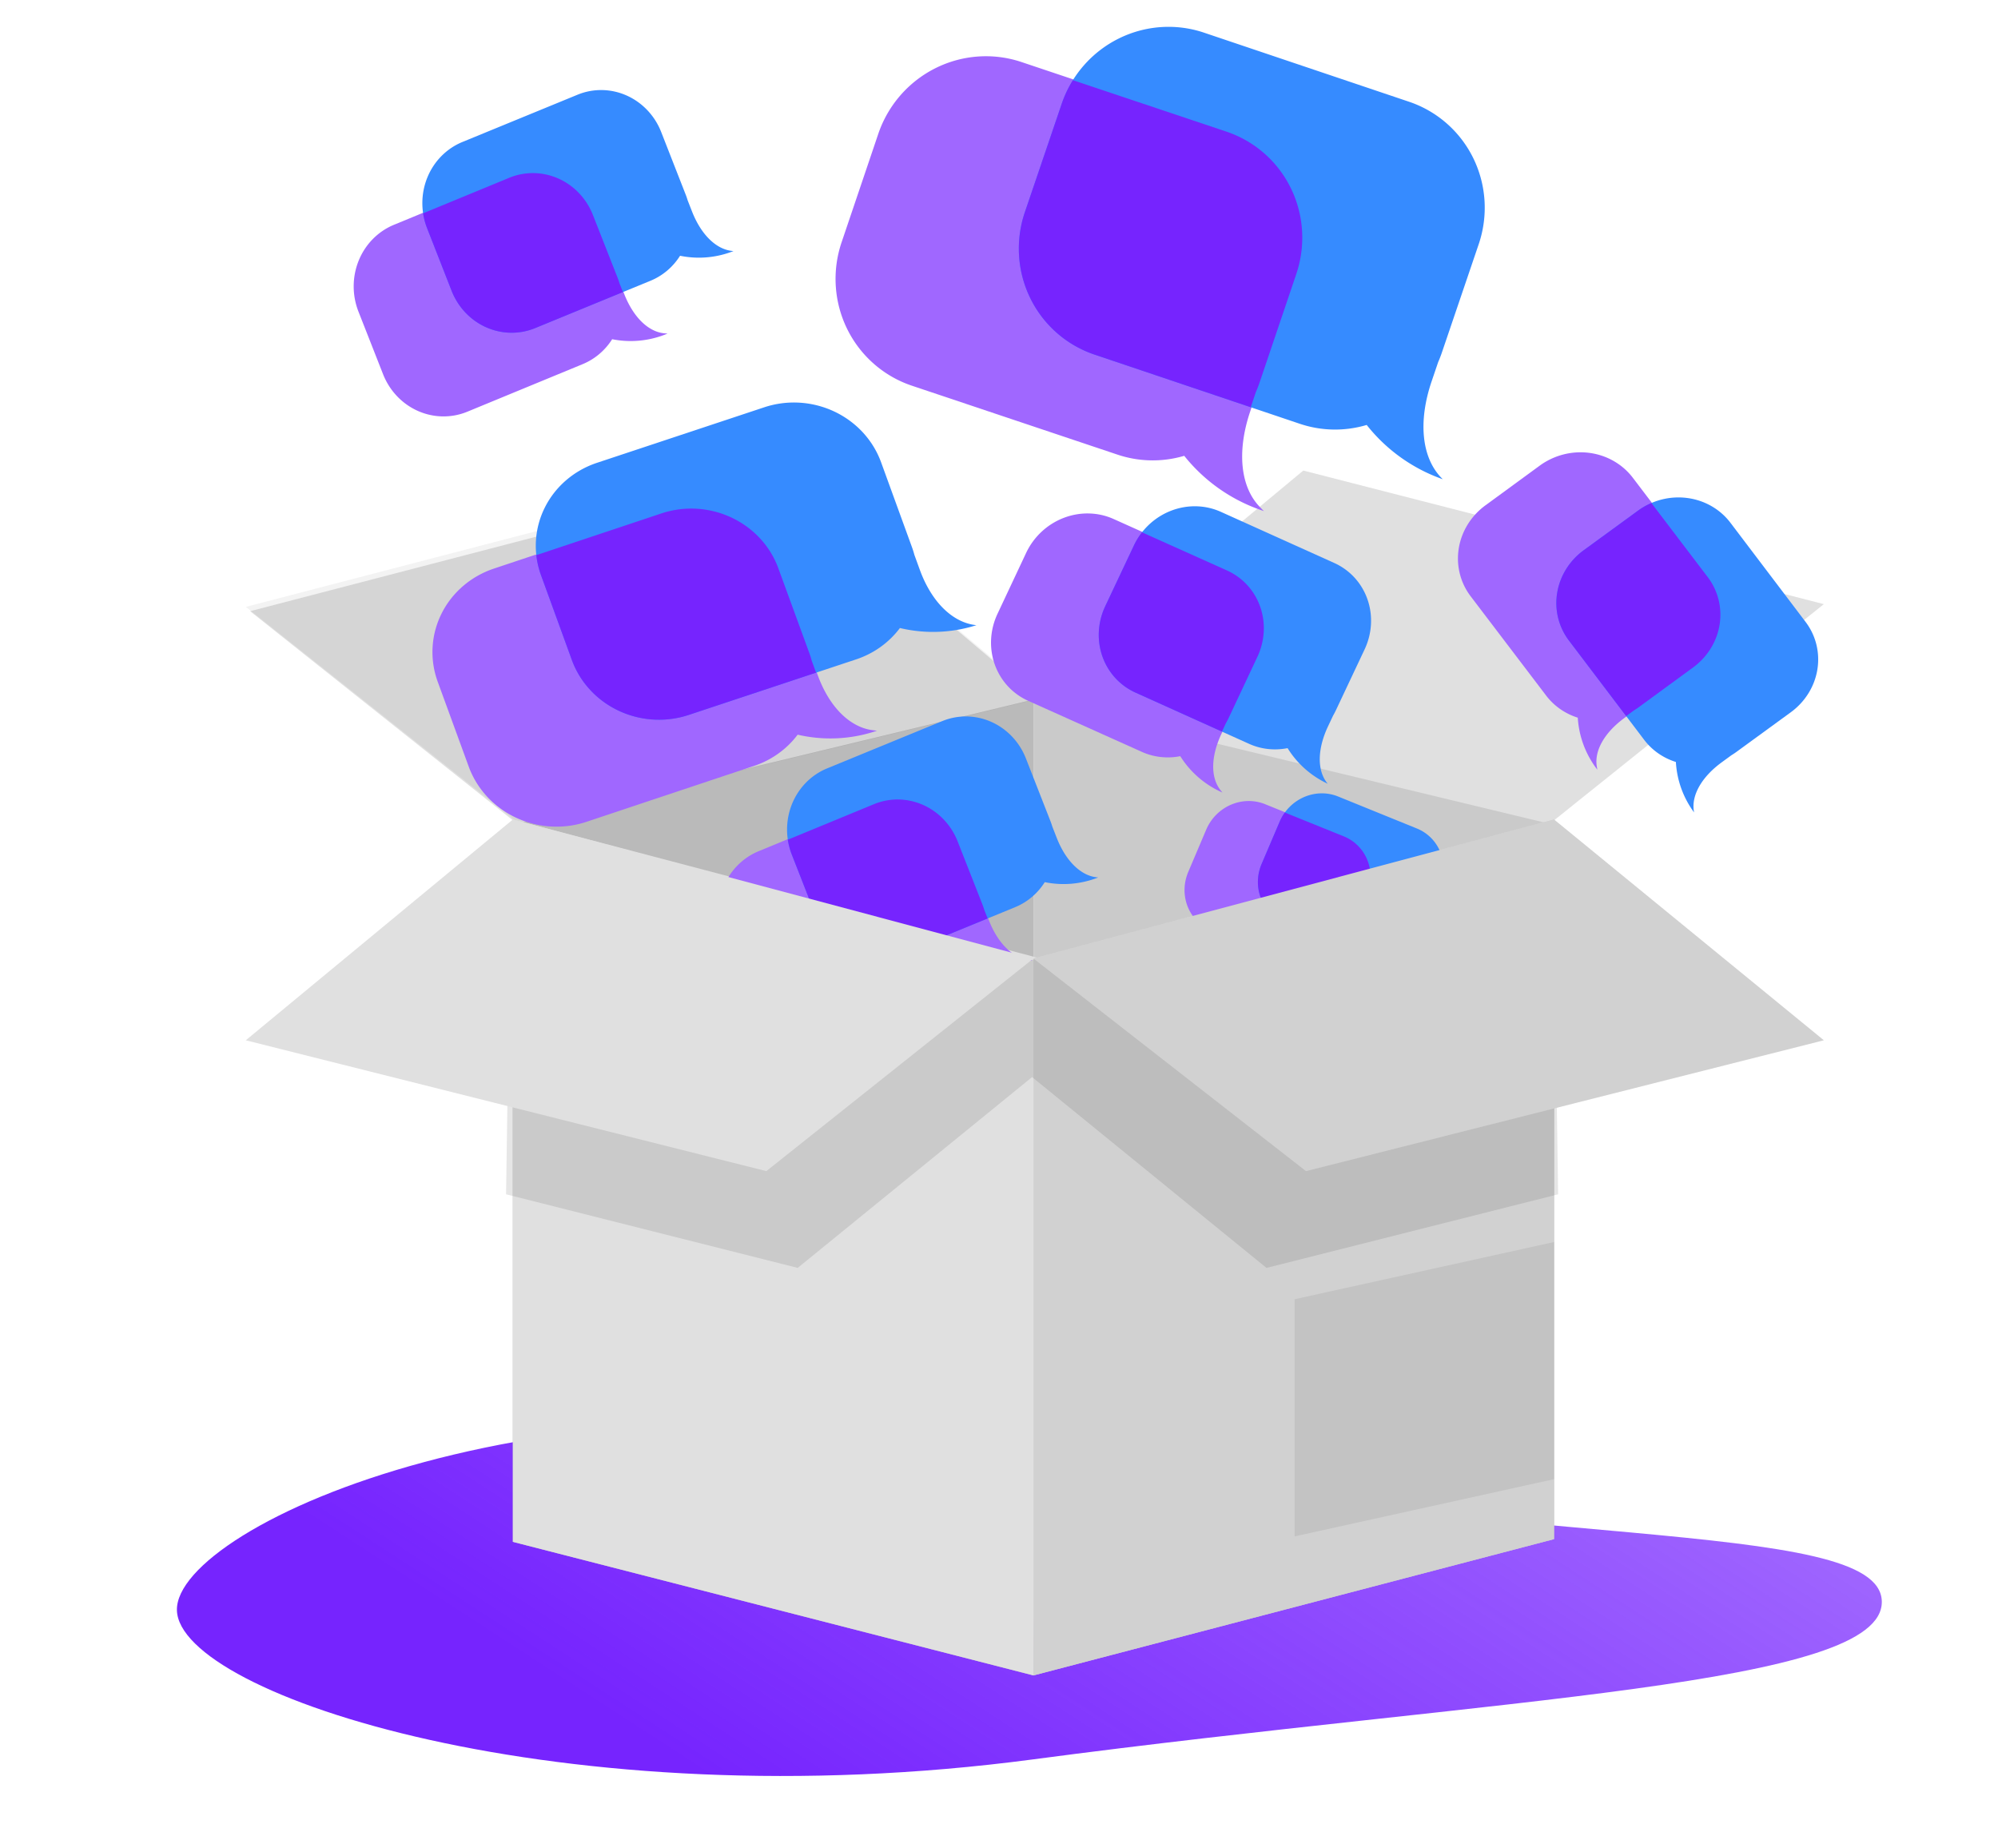 <?xml version="1.0" encoding="UTF-8" standalone="no"?>
<svg
   xmlns:dc="http://purl.org/dc/elements/1.1/"
   xmlns:cc="http://creativecommons.org/ns#"
   xmlns:rdf="http://www.w3.org/1999/02/22-rdf-syntax-ns#"
   xmlns:svg="http://www.w3.org/2000/svg"
   xmlns="http://www.w3.org/2000/svg"
   xmlns:xlink="http://www.w3.org/1999/xlink"
   xmlns:sodipodi="http://sodipodi.sourceforge.net/DTD/sodipodi-0.dtd"
   xmlns:inkscape="http://www.inkscape.org/namespaces/inkscape"
   id="5315dcf4-9ab7-45f5-a3d8-2e76525705db"
   data-name="Layer 1"
   width="813.15"
   height="752"
   viewBox="0 0 813.15 752"
   version="1.1"
   sodipodi:docname="feeds-ownership.svg"
   inkscape:version="0.92.4 (5da689c313, 2019-01-14)">
  <defs
     id="defs148">
    <linearGradient
       inkscape:collect="always"
       xlink:href="#linearGradient958"
       id="linearGradient968"
       x1="418.1"
       y1="820.38"
       x2="1640.731"
       y2="-258.462"
       gradientUnits="userSpaceOnUse"
       spreadMethod="pad"
       gradientTransform="matrix(0.927,-0.005,0.012,0.543,-181.65,233.342)" />
    <linearGradient
       inkscape:collect="always"
       id="linearGradient958">
      <stop
         style="stop-color:#7624fe;stop-opacity:1;"
         offset="0"
         id="stop954" />
      <stop
         style="stop-color:#7624fe;stop-opacity:0;"
         offset="1"
         id="stop956" />
    </linearGradient>
  </defs>
  <sodipodi:namedview
     pagecolor="#ffffff"
     bordercolor="#666666"
     borderopacity="1"
     objecttolerance="10"
     gridtolerance="10"
     guidetolerance="10"
     inkscape:pageopacity="0"
     inkscape:pageshadow="2"
     inkscape:window-width="1920"
     inkscape:window-height="1017"
     id="namedview146"
     showgrid="false"
     inkscape:zoom="0.79737573"
     inkscape:cx="371.48781"
     inkscape:cy="360.93982"
     inkscape:window-x="-8"
     inkscape:window-y="-8"
     inkscape:window-maximized="1"
     inkscape:current-layer="5315dcf4-9ab7-45f5-a3d8-2e76525705db" />
  <title
     id="title81">tweetstorm</title>
  <path
     d="m 765.862,651.637 c 0.772,34.529 -154.666,39.012 -345.533,64.319 C 229.632,741.237 72.773,689.766 72.001,655.237 71.229,620.707 226.092,550.425 417.534,590.918 c 192.343,40.686 347.557,26.19 348.329,60.719 z"
     data-name="Path 79"
     id="Path_79"
     inkscape:connector-curvature="0"
     style="fill:url(#linearGradient968);fill-opacity:1;stroke-width:2.894" />
  <polygon
     points="347.86,752 559.73,696.54 559.73,403.7 347.86,352.67 "
     id="polygon83"
     transform="translate(72.739,-70.23)"
     style="fill:#e0e0e0" />
  <polygon
     points="347.86,752 559.73,696.54 559.73,403.7 347.86,352.67 "
     id="polygon85"
     transform="translate(72.739,-70.23)"
     style="opacity:0.1" />
  <polygon
     points="347.86,752 135.99,697.65 135.99,403.7 347.86,352.67 "
     id="polygon87"
     transform="translate(72.739,-70.23)"
     style="fill:#e0e0e0" />
  <polygon
     points="347.86,752 135.99,697.65 135.99,401.93 347.86,350.91 "
     id="polygon89"
     transform="translate(72.739,-70.23)"
     style="opacity:0.17" />
  <polygon
     points="669.54,316.07 557.96,405.46 346.09,354.44 457.68,261.71 "
     id="polygon91"
     transform="translate(72.739,-70.23)"
     style="fill:#e0e0e0" />
  <polygon
     points="349.62,354.44 242.03,263.48 29.05,318.94 137.76,405.46 "
     id="polygon93"
     transform="translate(72.739,-70.23)"
     style="fill:#e0e0e0" />
  <polygon
     points="350.51,354.44 240.26,261.71 27.29,317.18 138.64,405.46 "
     id="polygon95"
     transform="translate(72.739,-70.23)"
     style="opacity:0.05" />
  <polygon
     points="347.86,752 350.72,460.27 135.99,403.7 135.99,697.65 "
     id="polygon97"
     transform="translate(72.739,-70.23)"
     style="fill:#e0e0e0" />
  <polygon
     points="347.86,460.27 559.73,403.7 559.73,696.54 347.86,752 "
     id="polygon99"
     transform="translate(72.739,-70.23)"
     style="fill:#e0e0e0" />
  <polygon
     points="347.86,460.27 559.73,403.7 559.73,696.54 347.86,752 "
     id="polygon101"
     transform="translate(72.739,-70.23)"
     style="opacity:0.07" />
  <polygon
     points="559.73,575.63 475.42,598.92 475.42,695.43 559.73,672.13 "
     id="polygon103"
     transform="matrix(1.253,0,0,1,-68.803,-70.23)"
     style="opacity:0.07" />
  <polygon
     points="347.31,508.52 347.31,460.82 135.44,407.58 133.22,556.22 251.91,586.17 "
     id="polygon105"
     transform="translate(72.739,-70.23)"
     style="opacity:0.1" />
  <polygon
     points="347.31,508.52 347.31,460.82 559.17,407.58 561.39,556.22 442.7,586.17 "
     id="polygon107"
     transform="translate(72.739,-70.23)"
     style="opacity:0.1" />
  <g
     id="g169-9-63"
     transform="matrix(0.325,0.132,-0.142,0.333,509.584,293.809)">
    <path
       style="opacity:0;fill:#e5e5e5"
       transform="translate(2.027)"
       data-name="Path 21609"
       d="m 138.587,0 h 5.04 a 138.589,138.589 0 0 1 0,277.178 h -5.04 A 138.589,138.589 0 0 1 138.587,0 Z"
       id="prefix__Path_21609-4-5"
       inkscape:connector-curvature="0" />
    <g
       transform="translate(0,41.183)"
       data-name="Group 13193"
       id="prefix__Group_13193-3-2">
      <path
         style="fill:#a067ff"
         transform="translate(-1659.005,-8139.413)"
         data-name="Path 21689"
         d="m 1878.7,8334.516 c -11.517,-5.68 -18.407,-20.5 -18.437,-39.648 l -0.016,-9.121 c 0.138,-1.547 0.205,-3.094 0.2,-4.6 l -0.076,-51.777 a 51.348,51.348 0 0 0 -51.287,-51.211 H 1809 l -98.785,0.152 A 51.347,51.347 0 0 0 1659,8229.676 l 0.076,51.777 a 51.34,51.34 0 0 0 51.288,51.2 h 0.08 l 98.783,-0.148 a 50.751,50.751 0 0 0 29.071,-9.113 77.66,77.66 0 0 0 40.151,12.137 l 2.344,0.039 z"
         id="prefix__Path_21689-3-1"
         inkscape:connector-curvature="0" />
      <path
         style="fill:#368bff"
         transform="translate(-1682.951,-8127)"
         data-name="Path 21690"
         d="m 1976.688,8283.426 c -11.64,-5.773 -18.587,-20.73 -18.587,-40.016 v -9.164 c 0.133,-1.5 0.2,-3.031 0.2,-4.562 v -51.77 A 50.966,50.966 0 0 0 1907.4,8127 h -98.786 a 50.966,50.966 0 0 0 -50.908,50.914 v 51.77 a 50.973,50.973 0 0 0 50.908,50.914 h 98.786 a 50.667,50.667 0 0 0 29.075,-9.145 77.105,77.105 0 0 0 40.146,12.25 l 0.656,0.02 z"
         id="prefix__Path_21690-4-7"
         inkscape:connector-curvature="0" />
      <path
         style="fill:#7624fe"
         transform="translate(-1682.951,-8139.535)"
         data-name="Path 21691"
         d="m 1883.936,8229.5 a 50.967,50.967 0 0 0 -50.985,-50.836 l -23.747,0.039 -50.134,0.078 a 50.824,50.824 0 0 0 -1.366,11.672 v 51.77 a 50.964,50.964 0 0 0 50.908,50.906 h 75.213 l -0.013,-7.285 c 0.133,-1.5 0.2,-3.02 0.2,-4.574 z"
         id="prefix__Path_21691-8-73"
         inkscape:connector-curvature="0" />
    </g>
  </g>
  <polygon
     points="458.78,546.79 347.86,460.27 559.73,403.7 669.54,493.55 "
     id="polygon115"
     transform="translate(72.739,-70.23)"
     style="fill:#e0e0e0" />
  <g
     id="g169"
     transform="matrix(0.846,0.285,-0.29,0.853,395.575,-57.676)">
    <path
       style="opacity:0;fill:#e5e5e5"
       transform="translate(2.027)"
       data-name="Path 21609"
       d="m 138.587,0 h 5.04 a 138.589,138.589 0 0 1 0,277.178 h -5.04 A 138.589,138.589 0 0 1 138.587,0 Z"
       id="prefix__Path_21609"
       inkscape:connector-curvature="0" />
    <g
       transform="translate(0,41.183)"
       data-name="Group 13193"
       id="prefix__Group_13193">
      <path
         style="fill:#a067ff"
         transform="translate(-1659.005,-8139.413)"
         data-name="Path 21689"
         d="m 1878.7,8334.516 c -11.517,-5.68 -18.407,-20.5 -18.437,-39.648 l -0.016,-9.121 c 0.138,-1.547 0.205,-3.094 0.2,-4.6 l -0.076,-51.777 a 51.348,51.348 0 0 0 -51.287,-51.211 H 1809 l -98.785,0.152 A 51.347,51.347 0 0 0 1659,8229.676 l 0.076,51.777 a 51.34,51.34 0 0 0 51.288,51.2 h 0.08 l 98.783,-0.148 a 50.751,50.751 0 0 0 29.071,-9.113 77.66,77.66 0 0 0 40.151,12.137 l 2.344,0.039 z"
         id="prefix__Path_21689"
         inkscape:connector-curvature="0" />
      <path
         style="fill:#368bff"
         transform="translate(-1682.951,-8127)"
         data-name="Path 21690"
         d="m 1976.688,8283.426 c -11.64,-5.773 -18.587,-20.73 -18.587,-40.016 v -9.164 c 0.133,-1.5 0.2,-3.031 0.2,-4.562 v -51.77 A 50.966,50.966 0 0 0 1907.4,8127 h -98.786 a 50.966,50.966 0 0 0 -50.908,50.914 v 51.77 a 50.973,50.973 0 0 0 50.908,50.914 h 98.786 a 50.667,50.667 0 0 0 29.075,-9.145 77.105,77.105 0 0 0 40.146,12.25 l 0.656,0.02 z"
         id="prefix__Path_21690"
         inkscape:connector-curvature="0" />
      <path
         style="fill:#7624fe"
         transform="translate(-1682.951,-8139.535)"
         data-name="Path 21691"
         d="m 1883.936,8229.5 a 50.967,50.967 0 0 0 -50.985,-50.836 l -23.747,0.039 -50.134,0.078 a 50.824,50.824 0 0 0 -1.366,11.672 v 51.77 a 50.964,50.964 0 0 0 50.908,50.906 h 75.213 l -0.013,-7.285 c 0.133,-1.5 0.2,-3.02 0.2,-4.574 z"
         id="prefix__Path_21691"
         inkscape:connector-curvature="0" />
    </g>
  </g>
  <g
     id="g169-9-6"
     transform="matrix(0.69,-0.229,0.243,0.668,146.204,189.612)">
    <path
       style="opacity:0;fill:#e5e5e5"
       transform="translate(2.027)"
       data-name="Path 21609"
       d="m 138.587,0 h 5.04 a 138.589,138.589 0 0 1 0,277.178 h -5.04 A 138.589,138.589 0 0 1 138.587,0 Z"
       id="prefix__Path_21609-4-4"
       inkscape:connector-curvature="0" />
    <g
       transform="translate(0,41.183)"
       data-name="Group 13193"
       id="prefix__Group_13193-3-0">
      <path
         style="fill:#a067ff"
         transform="translate(-1659.005,-8139.413)"
         data-name="Path 21689"
         d="m 1878.7,8334.516 c -11.517,-5.68 -18.407,-20.5 -18.437,-39.648 l -0.016,-9.121 c 0.138,-1.547 0.205,-3.094 0.2,-4.6 l -0.076,-51.777 a 51.348,51.348 0 0 0 -51.287,-51.211 H 1809 l -98.785,0.152 A 51.347,51.347 0 0 0 1659,8229.676 l 0.076,51.777 a 51.34,51.34 0 0 0 51.288,51.2 h 0.08 l 98.783,-0.148 a 50.751,50.751 0 0 0 29.071,-9.113 77.66,77.66 0 0 0 40.151,12.137 l 2.344,0.039 z"
         id="prefix__Path_21689-3-6"
         inkscape:connector-curvature="0" />
      <path
         style="fill:#368bff"
         transform="translate(-1682.951,-8127)"
         data-name="Path 21690"
         d="m 1976.688,8283.426 c -11.64,-5.773 -18.587,-20.73 -18.587,-40.016 v -9.164 c 0.133,-1.5 0.2,-3.031 0.2,-4.562 v -51.77 A 50.966,50.966 0 0 0 1907.4,8127 h -98.786 a 50.966,50.966 0 0 0 -50.908,50.914 v 51.77 a 50.973,50.973 0 0 0 50.908,50.914 h 98.786 a 50.667,50.667 0 0 0 29.075,-9.145 77.105,77.105 0 0 0 40.146,12.25 l 0.656,0.02 z"
         id="prefix__Path_21690-4-5"
         inkscape:connector-curvature="0" />
      <path
         style="fill:#7624fe"
         transform="translate(-1682.951,-8139.535)"
         data-name="Path 21691"
         d="m 1883.936,8229.5 a 50.967,50.967 0 0 0 -50.985,-50.836 l -23.747,0.039 -50.134,0.078 a 50.824,50.824 0 0 0 -1.366,11.672 v 51.77 a 50.964,50.964 0 0 0 50.908,50.906 h 75.213 l -0.013,-7.285 c 0.133,-1.5 0.2,-3.02 0.2,-4.574 z"
         id="prefix__Path_21691-8-7"
         inkscape:connector-curvature="0" />
    </g>
  </g>
  <g
     id="g169-9-9"
     transform="matrix(0.475,-0.195,0.193,0.493,120.52,61.994)">
    <path
       style="opacity:0;fill:#e5e5e5"
       transform="translate(2.027)"
       data-name="Path 21609"
       d="m 138.587,0 h 5.04 a 138.589,138.589 0 0 1 0,277.178 h -5.04 A 138.589,138.589 0 0 1 138.587,0 Z"
       id="prefix__Path_21609-4-1"
       inkscape:connector-curvature="0" />
    <g
       transform="translate(0,41.183)"
       data-name="Group 13193"
       id="prefix__Group_13193-3-7">
      <path
         style="fill:#a067ff"
         transform="translate(-1659.005,-8139.413)"
         data-name="Path 21689"
         d="m 1878.7,8334.516 c -11.517,-5.68 -18.407,-20.5 -18.437,-39.648 l -0.016,-9.121 c 0.138,-1.547 0.205,-3.094 0.2,-4.6 l -0.076,-51.777 a 51.348,51.348 0 0 0 -51.287,-51.211 H 1809 l -98.785,0.152 A 51.347,51.347 0 0 0 1659,8229.676 l 0.076,51.777 a 51.34,51.34 0 0 0 51.288,51.2 h 0.08 l 98.783,-0.148 a 50.751,50.751 0 0 0 29.071,-9.113 77.66,77.66 0 0 0 40.151,12.137 l 2.344,0.039 z"
         id="prefix__Path_21689-3-66"
         inkscape:connector-curvature="0" />
      <path
         style="fill:#368bff"
         transform="translate(-1682.951,-8127)"
         data-name="Path 21690"
         d="m 1976.688,8283.426 c -11.64,-5.773 -18.587,-20.73 -18.587,-40.016 v -9.164 c 0.133,-1.5 0.2,-3.031 0.2,-4.562 v -51.77 A 50.966,50.966 0 0 0 1907.4,8127 h -98.786 a 50.966,50.966 0 0 0 -50.908,50.914 v 51.77 a 50.973,50.973 0 0 0 50.908,50.914 h 98.786 a 50.667,50.667 0 0 0 29.075,-9.145 77.105,77.105 0 0 0 40.146,12.25 l 0.656,0.02 z"
         id="prefix__Path_21690-4-55"
         inkscape:connector-curvature="0" />
      <path
         style="fill:#7624fe"
         transform="translate(-1682.951,-8139.535)"
         data-name="Path 21691"
         d="m 1883.936,8229.5 a 50.967,50.967 0 0 0 -50.985,-50.836 l -23.747,0.039 -50.134,0.078 a 50.824,50.824 0 0 0 -1.366,11.672 v 51.77 a 50.964,50.964 0 0 0 50.908,50.906 h 75.213 l -0.013,-7.285 c 0.133,-1.5 0.2,-3.02 0.2,-4.574 z"
         id="prefix__Path_21691-8-8"
         inkscape:connector-curvature="0" />
    </g>
  </g>
  <g
     id="g169-9-63-9"
     transform="matrix(0.31,0.409,-0.428,0.312,682.915,148.463)">
    <path
       style="opacity:0;fill:#e5e5e5"
       transform="translate(2.027)"
       data-name="Path 21609"
       d="m 138.587,0 h 5.04 a 138.589,138.589 0 0 1 0,277.178 h -5.04 A 138.589,138.589 0 0 1 138.587,0 Z"
       id="prefix__Path_21609-4-5-8"
       inkscape:connector-curvature="0" />
    <g
       transform="translate(0,41.183)"
       data-name="Group 13193"
       id="prefix__Group_13193-3-2-5">
      <path
         style="fill:#a067ff"
         transform="translate(-1659.005,-8139.413)"
         data-name="Path 21689"
         d="m 1878.7,8334.516 c -11.517,-5.68 -18.407,-20.5 -18.437,-39.648 l -0.016,-9.121 c 0.138,-1.547 0.205,-3.094 0.2,-4.6 l -0.076,-51.777 a 51.348,51.348 0 0 0 -51.287,-51.211 H 1809 l -98.785,0.152 A 51.347,51.347 0 0 0 1659,8229.676 l 0.076,51.777 a 51.34,51.34 0 0 0 51.288,51.2 h 0.08 l 98.783,-0.148 a 50.751,50.751 0 0 0 29.071,-9.113 77.66,77.66 0 0 0 40.151,12.137 l 2.344,0.039 z"
         id="prefix__Path_21689-3-1-1"
         inkscape:connector-curvature="0" />
      <path
         style="fill:#368bff"
         transform="translate(-1682.951,-8127)"
         data-name="Path 21690"
         d="m 1976.688,8283.426 c -11.64,-5.773 -18.587,-20.73 -18.587,-40.016 v -9.164 c 0.133,-1.5 0.2,-3.031 0.2,-4.562 v -51.77 A 50.966,50.966 0 0 0 1907.4,8127 h -98.786 a 50.966,50.966 0 0 0 -50.908,50.914 v 51.77 a 50.973,50.973 0 0 0 50.908,50.914 h 98.786 a 50.667,50.667 0 0 0 29.075,-9.145 77.105,77.105 0 0 0 40.146,12.25 l 0.656,0.02 z"
         id="prefix__Path_21690-4-7-1"
         inkscape:connector-curvature="0" />
      <path
         style="fill:#7624fe"
         transform="translate(-1682.951,-8139.535)"
         data-name="Path 21691"
         d="m 1883.936,8229.5 a 50.967,50.967 0 0 0 -50.985,-50.836 l -23.747,0.039 -50.134,0.078 a 50.824,50.824 0 0 0 -1.366,11.672 v 51.77 a 50.964,50.964 0 0 0 50.908,50.906 h 75.213 l -0.013,-7.285 c 0.133,-1.5 0.2,-3.02 0.2,-4.574 z"
         id="prefix__Path_21691-8-73-7"
         inkscape:connector-curvature="0" />
    </g>
  </g>
  <g
     id="g169-9"
     transform="matrix(0.475,-0.195,0.193,0.493,268.95,316.889)">
    <path
       style="opacity:0;fill:#e5e5e5"
       transform="translate(2.027)"
       data-name="Path 21609"
       d="m 138.587,0 h 5.04 a 138.589,138.589 0 0 1 0,277.178 h -5.04 A 138.589,138.589 0 0 1 138.587,0 Z"
       id="prefix__Path_21609-4"
       inkscape:connector-curvature="0" />
    <g
       transform="translate(0,41.183)"
       data-name="Group 13193"
       id="prefix__Group_13193-3">
      <path
         style="fill:#a067ff"
         transform="translate(-1659.005,-8139.413)"
         data-name="Path 21689"
         d="m 1878.7,8334.516 c -11.517,-5.68 -18.407,-20.5 -18.437,-39.648 l -0.016,-9.121 c 0.138,-1.547 0.205,-3.094 0.2,-4.6 l -0.076,-51.777 a 51.348,51.348 0 0 0 -51.287,-51.211 H 1809 l -98.785,0.152 A 51.347,51.347 0 0 0 1659,8229.676 l 0.076,51.777 a 51.34,51.34 0 0 0 51.288,51.2 h 0.08 l 98.783,-0.148 a 50.751,50.751 0 0 0 29.071,-9.113 77.66,77.66 0 0 0 40.151,12.137 l 2.344,0.039 z"
         id="prefix__Path_21689-3"
         inkscape:connector-curvature="0" />
      <path
         style="fill:#368bff"
         transform="translate(-1682.951,-8127)"
         data-name="Path 21690"
         d="m 1976.688,8283.426 c -11.64,-5.773 -18.587,-20.73 -18.587,-40.016 v -9.164 c 0.133,-1.5 0.2,-3.031 0.2,-4.562 v -51.77 A 50.966,50.966 0 0 0 1907.4,8127 h -98.786 a 50.966,50.966 0 0 0 -50.908,50.914 v 51.77 a 50.973,50.973 0 0 0 50.908,50.914 h 98.786 a 50.667,50.667 0 0 0 29.075,-9.145 77.105,77.105 0 0 0 40.146,12.25 l 0.656,0.02 z"
         id="prefix__Path_21690-4"
         inkscape:connector-curvature="0" />
      <path
         style="fill:#7624fe"
         transform="translate(-1682.951,-8139.535)"
         data-name="Path 21691"
         d="m 1883.936,8229.5 a 50.967,50.967 0 0 0 -50.985,-50.836 l -23.747,0.039 -50.134,0.078 a 50.824,50.824 0 0 0 -1.366,11.672 v 51.77 a 50.964,50.964 0 0 0 50.908,50.906 h 75.213 l -0.013,-7.285 c 0.133,-1.5 0.2,-3.02 0.2,-4.574 z"
         id="prefix__Path_21691-8"
         inkscape:connector-curvature="0" />
    </g>
  </g>
  <polygon
     points="239.15,546.79 347.86,460.27 135.99,403.7 27.29,493.55 "
     id="polygon111"
     transform="translate(72.739,-70.23)"
     style="fill:#e0e0e0" />
  <polygon
     points="458.78,546.79 347.86,460.27 559.73,403.7 669.54,493.55 "
     id="polygon117"
     transform="translate(72.739,-70.23)"
     style="opacity:0.07" />
  <g
     id="g169-9-63-9-2"
     transform="matrix(0.468,0.211,-0.226,0.479,447.328,162.025)">
    <path
       style="opacity:0;fill:#e5e5e5"
       transform="translate(2.027)"
       data-name="Path 21609"
       d="m 138.587,0 h 5.04 a 138.589,138.589 0 0 1 0,277.178 h -5.04 A 138.589,138.589 0 0 1 138.587,0 Z"
       id="prefix__Path_21609-4-5-8-5"
       inkscape:connector-curvature="0" />
    <g
       transform="translate(0,41.183)"
       data-name="Group 13193"
       id="prefix__Group_13193-3-2-5-7">
      <path
         style="fill:#a067ff"
         transform="translate(-1659.005,-8139.413)"
         data-name="Path 21689"
         d="m 1878.7,8334.516 c -11.517,-5.68 -18.407,-20.5 -18.437,-39.648 l -0.016,-9.121 c 0.138,-1.547 0.205,-3.094 0.2,-4.6 l -0.076,-51.777 a 51.348,51.348 0 0 0 -51.287,-51.211 H 1809 l -98.785,0.152 A 51.347,51.347 0 0 0 1659,8229.676 l 0.076,51.777 a 51.34,51.34 0 0 0 51.288,51.2 h 0.08 l 98.783,-0.148 a 50.751,50.751 0 0 0 29.071,-9.113 77.66,77.66 0 0 0 40.151,12.137 l 2.344,0.039 z"
         id="prefix__Path_21689-3-1-1-3"
         inkscape:connector-curvature="0" />
      <path
         style="fill:#368bff"
         transform="translate(-1682.951,-8127)"
         data-name="Path 21690"
         d="m 1976.688,8283.426 c -11.64,-5.773 -18.587,-20.73 -18.587,-40.016 v -9.164 c 0.133,-1.5 0.2,-3.031 0.2,-4.562 v -51.77 A 50.966,50.966 0 0 0 1907.4,8127 h -98.786 a 50.966,50.966 0 0 0 -50.908,50.914 v 51.77 a 50.973,50.973 0 0 0 50.908,50.914 h 98.786 a 50.667,50.667 0 0 0 29.075,-9.145 77.105,77.105 0 0 0 40.146,12.25 l 0.656,0.02 z"
         id="prefix__Path_21690-4-7-1-4"
         inkscape:connector-curvature="0" />
      <path
         style="fill:#7624fe"
         transform="translate(-1682.951,-8139.535)"
         data-name="Path 21691"
         d="m 1883.936,8229.5 a 50.967,50.967 0 0 0 -50.985,-50.836 l -23.747,0.039 -50.134,0.078 a 50.824,50.824 0 0 0 -1.366,11.672 v 51.77 a 50.964,50.964 0 0 0 50.908,50.906 h 75.213 l -0.013,-7.285 c 0.133,-1.5 0.2,-3.02 0.2,-4.574 z"
         id="prefix__Path_21691-8-73-7-1"
         inkscape:connector-curvature="0" />
    </g>
  </g>
</svg>
